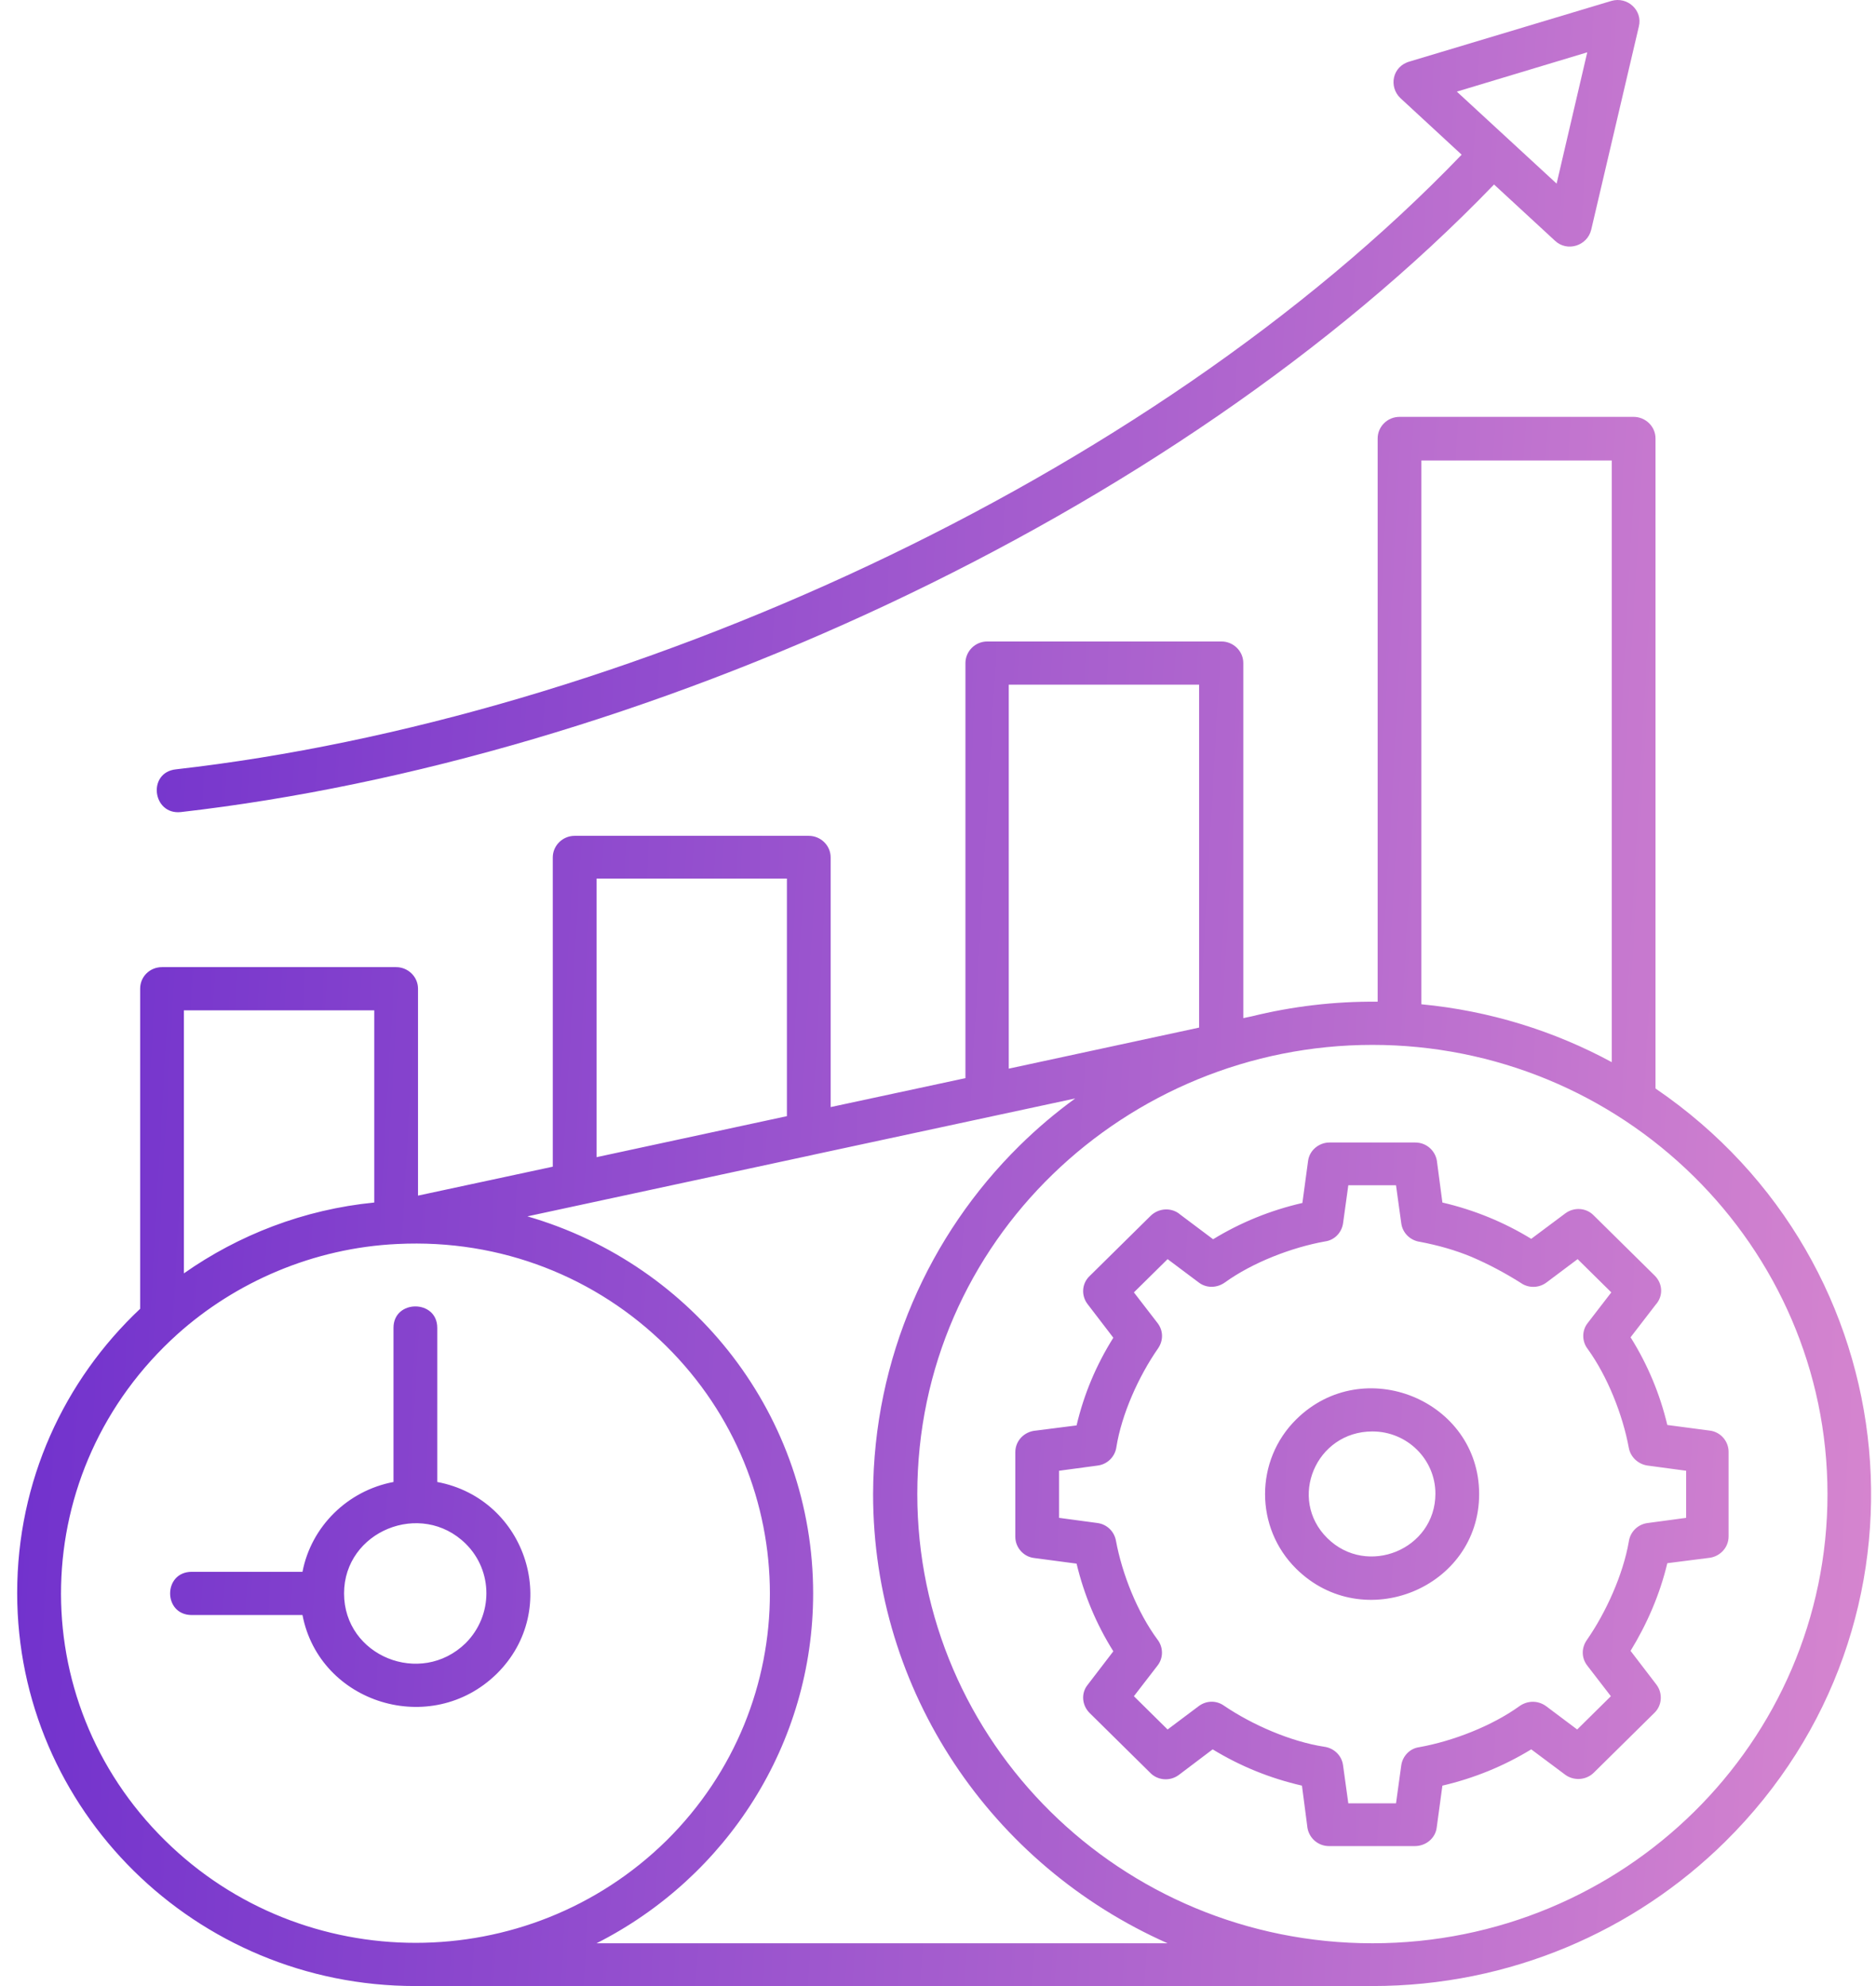 <svg width="85" height="90" viewBox="0 0 85 90" fill="none" xmlns="http://www.w3.org/2000/svg">
<path d="M62.182 64.868C59.624 64.868 58.335 67.922 60.14 69.703C61.944 71.484 65.037 70.212 65.037 67.687C65.037 66.14 63.768 64.868 62.182 64.868ZM58.732 64.32C61.785 61.306 67.019 63.459 67.019 67.706C67.019 71.954 61.785 74.107 58.732 71.092C56.848 69.233 56.848 66.18 58.732 64.32ZM65.354 54.494C66.782 54.827 68.13 55.375 69.379 56.139L70.925 54.984C71.322 54.69 71.877 54.729 72.214 55.082L74.97 57.802C75.347 58.174 75.367 58.742 75.01 59.133L73.88 60.601C74.653 61.834 75.208 63.165 75.545 64.575L77.468 64.829C77.964 64.888 78.321 65.318 78.321 65.788V69.624C78.321 70.153 77.904 70.564 77.389 70.603L75.545 70.838C75.208 72.247 74.633 73.578 73.88 74.811L75.049 76.338C75.347 76.729 75.307 77.278 74.97 77.61L72.214 80.331C71.857 80.683 71.302 80.703 70.925 80.429L69.379 79.274C68.13 80.037 66.782 80.585 65.354 80.918L65.096 82.817C65.037 83.306 64.601 83.658 64.105 83.658H60.219C59.684 83.658 59.267 83.247 59.228 82.738L58.99 80.918C57.542 80.585 56.194 80.037 54.945 79.274L53.418 80.429C53.002 80.742 52.427 80.683 52.09 80.311L49.374 77.63C49.017 77.278 48.977 76.729 49.275 76.358L50.444 74.831C49.671 73.598 49.116 72.267 48.779 70.858L46.856 70.603C46.36 70.544 46.003 70.114 46.003 69.644V65.808C46.003 65.279 46.419 64.868 46.935 64.829L48.779 64.594C49.116 63.165 49.671 61.854 50.444 60.621L49.275 59.094C48.977 58.703 49.017 58.155 49.374 57.822L52.13 55.101C52.506 54.729 53.101 54.71 53.478 55.042L54.965 56.158C56.214 55.395 57.562 54.847 59.01 54.514L59.267 52.615C59.327 52.126 59.763 51.774 60.239 51.774H64.125C64.66 51.774 65.076 52.185 65.116 52.694L65.354 54.494ZM66.683 56.961C65.929 56.647 65.156 56.432 64.343 56.276C63.907 56.217 63.55 55.884 63.49 55.434L63.252 53.712H61.091L60.853 55.434C60.794 55.845 60.477 56.197 60.041 56.256C58.514 56.53 56.749 57.215 55.5 58.115C55.143 58.37 54.667 58.389 54.311 58.115L52.903 57.059L51.376 58.566L52.447 59.955C52.705 60.288 52.724 60.738 52.467 61.11C51.594 62.363 50.821 64.085 50.583 65.573C50.524 66.003 50.187 66.356 49.731 66.414L47.986 66.649V68.783L49.731 69.018C50.147 69.076 50.484 69.389 50.563 69.82C50.841 71.327 51.535 73.069 52.447 74.302C52.705 74.635 52.724 75.124 52.447 75.477L51.376 76.866L52.903 78.374L54.311 77.317C54.648 77.062 55.104 77.043 55.461 77.297C56.729 78.158 58.474 78.922 60.001 79.156C60.437 79.215 60.794 79.548 60.853 79.998L61.091 81.721H63.252L63.49 79.998C63.55 79.587 63.867 79.235 64.303 79.176C65.83 78.902 67.594 78.217 68.844 77.317C69.201 77.062 69.676 77.043 70.053 77.317L71.461 78.374L72.987 76.866L71.917 75.477C71.659 75.144 71.639 74.694 71.897 74.322C72.769 73.069 73.543 71.347 73.8 69.859C73.86 69.429 74.197 69.076 74.653 69.018L76.398 68.783V66.649L74.653 66.414C74.237 66.356 73.88 66.043 73.8 65.612C73.523 64.105 72.829 62.363 71.937 61.13C71.679 60.797 71.659 60.308 71.937 59.955L73.007 58.566L71.481 57.059L70.073 58.115C69.736 58.37 69.26 58.389 68.903 58.135C68.189 57.685 67.456 57.293 66.683 56.961ZM62.182 47.35C51.059 47.35 41.562 56.197 41.562 67.706C41.562 78.941 50.781 88.062 62.182 88.062C73.562 88.062 82.802 78.961 82.802 67.706C82.802 62.089 80.482 57 76.754 53.32C72.928 49.542 67.733 47.35 62.182 47.35ZM46.182 51.93C46.975 51.147 47.827 50.423 48.719 49.777L36.883 52.322C36.863 52.322 36.823 52.341 36.803 52.341L23.896 55.121C31.47 57.313 36.843 64.203 36.843 72.208C36.843 79.019 32.937 85.068 27.029 88.062H52.903C44.913 84.519 39.559 76.651 39.559 67.706C39.579 61.56 42.097 55.962 46.182 51.93ZM56.71 46.058C58.534 45.608 60.457 45.373 62.42 45.393V19.87C62.42 19.341 62.856 18.891 63.411 18.891H74.018C74.554 18.891 75.01 19.322 75.01 19.87V49.327C86.608 57.235 88.155 73.598 78.162 83.463C74.078 87.495 68.427 90 62.182 90H18.821C8.848 90 0.778 82.014 0.778 72.189C0.778 67.119 2.9 62.559 6.35 59.309V44.806C6.35 44.258 6.786 43.827 7.341 43.827H17.948C18.484 43.827 18.94 44.258 18.94 44.806V54.181L25.046 52.87V38.855C25.046 38.327 25.483 37.877 26.038 37.877H36.645C37.18 37.877 37.636 38.307 37.636 38.855V50.169L43.743 48.857V30.048C43.743 29.519 44.179 29.069 44.734 29.069H55.342C55.877 29.069 56.333 29.5 56.333 30.048V46.137L56.71 46.058ZM64.402 45.51C67.495 45.804 70.43 46.724 73.027 48.133V20.868H64.402V45.51ZM19.812 67.158C23.877 67.922 25.463 72.932 22.508 75.849C19.534 78.765 14.479 77.199 13.705 73.187H8.689C7.381 73.187 7.381 71.229 8.689 71.229H13.705C14.102 69.174 15.748 67.55 17.829 67.158V60.171C17.829 58.879 19.812 58.879 19.812 60.171V67.158ZM21.101 69.957C19.078 67.961 15.589 69.389 15.589 72.208C15.589 75.046 19.059 76.455 21.101 74.459C22.35 73.206 22.35 71.19 21.101 69.957ZM8.332 57.704C10.811 55.962 13.765 54.808 16.957 54.494V45.784H8.332V57.704ZM30.181 60.993C27.049 57.9 22.727 56.139 18.008 56.373C14.201 56.55 10.672 58.096 8.035 60.464C1.215 66.61 0.996 77.023 7.48 83.404C13.745 89.589 23.916 89.589 30.201 83.404C36.447 77.219 36.447 67.197 30.181 60.993ZM27.029 52.439L35.654 50.58V39.815H27.029V52.439ZM45.706 48.427L54.33 46.567V31.026H45.706V48.427ZM8.194 36.8C6.905 36.937 6.667 35 7.975 34.863C28.179 32.572 51.991 21.827 66.226 7.01L63.451 4.446C62.915 3.937 63.074 2.998 63.887 2.782L73.007 0.042C73.741 -0.173 74.435 0.473 74.256 1.197L72.095 10.416C71.917 11.14 71.005 11.434 70.45 10.905L67.694 8.361C53.081 23.53 28.893 34.432 8.194 36.8ZM71.223 5.346L71.917 2.371L66.008 4.152L70.529 8.321L71.223 5.346Z" fill="url(#paint0_linear_2713_27492)"/>
<defs>
<linearGradient id="paint0_linear_2713_27492" x1="-23.172" y1="-11.842" x2="162.94" y2="-1.212" gradientUnits="userSpaceOnUse">
<stop stop-color="#5016CC"/>
<stop offset="0.757" stop-color="#F7A1D0"/>
</linearGradient>
</defs>
</svg>
